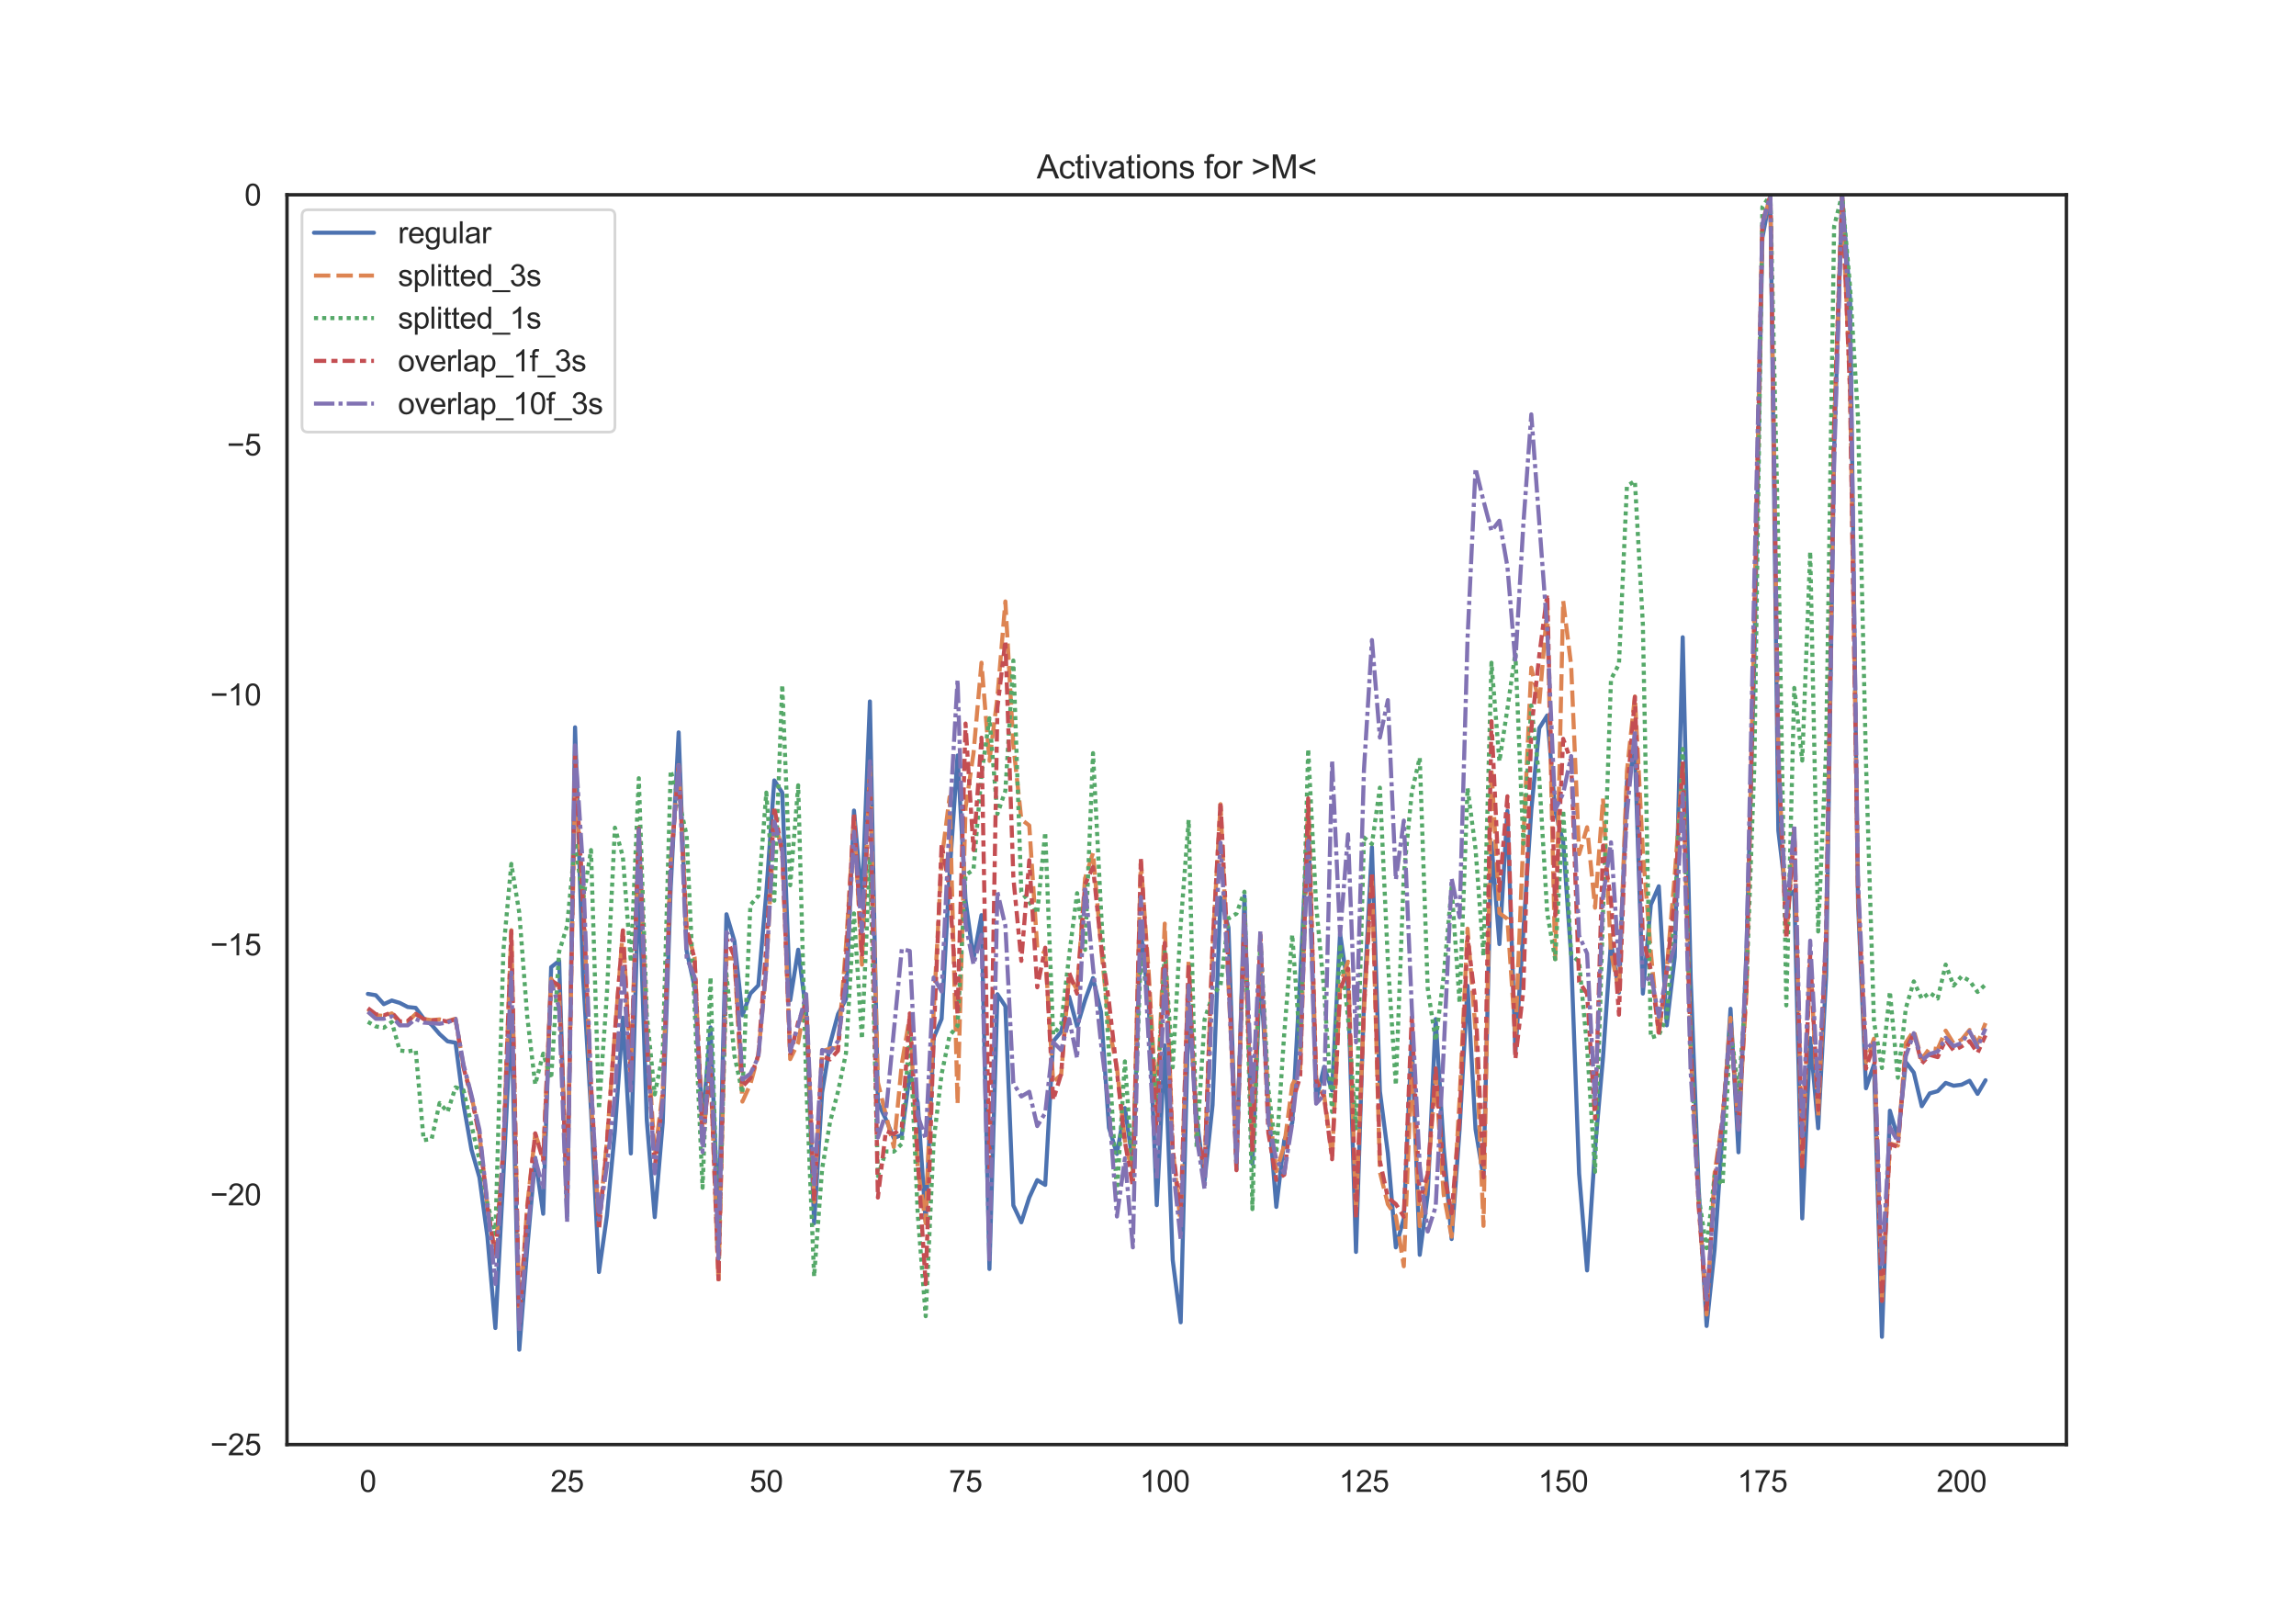 <?xml version="1.0" encoding="utf-8" standalone="no"?>
<!DOCTYPE svg PUBLIC "-//W3C//DTD SVG 1.1//EN"
  "http://www.w3.org/Graphics/SVG/1.1/DTD/svg11.dtd">
<svg height="595.44pt" version="1.1" viewBox="0 0 842.4 595.44" width="842.4pt" xmlns="http://www.w3.org/2000/svg" xmlns:xlink="http://www.w3.org/1999/xlink">
 <defs>
  <style type="text/css">*{stroke-linecap:butt;stroke-linejoin:round;}</style>
 </defs>
 <g id="figure_1">
  <g id="patch_1">
   <path d="M 0 595.44 
L 842.4 595.44 
L 842.4 0 
L 0 0 
z
" style="fill:#ffffff;"/>
  </g>
  <g id="axes_1">
   <g id="patch_2">
    <path d="M 105.3 529.942 
L 758.16 529.942 
L 758.16 71.453 
L 105.3 71.453 
z
" style="fill:#ffffff;"/>
   </g>
   <g id="matplotlib.axis_1">
    <g id="xtick_1">
     <g id="text_1">
      <!-- 0 -->
      <g style="fill:#262626;" transform="translate(131.917 547.315)scale(0.11 -0.11)">
       <defs>
        <path d="M 266 2259 
Q 266 3072 433 3567 
Q 600 4063 929 4331 
Q 1259 4600 1759 4600 
Q 2128 4600 2406 4451 
Q 2684 4303 2865 4023 
Q 3047 3744 3150 3342 
Q 3253 2941 3253 2259 
Q 3253 1453 3087 958 
Q 2922 463 2592 192 
Q 2263 -78 1759 -78 
Q 1097 -78 719 397 
Q 266 969 266 2259 
z
M 844 2259 
Q 844 1131 1108 757 
Q 1372 384 1759 384 
Q 2147 384 2411 759 
Q 2675 1134 2675 2259 
Q 2675 3391 2411 3762 
Q 2147 4134 1753 4134 
Q 1366 4134 1134 3806 
Q 844 3388 844 2259 
z
" id="ArialMT-30" transform="scale(0.016)"/>
       </defs>
       <use xlink:href="#ArialMT-30"/>
      </g>
     </g>
    </g>
    <g id="xtick_2">
     <g id="text_2">
      <!-- 25 -->
      <g style="fill:#262626;" transform="translate(201.951 547.315)scale(0.11 -0.11)">
       <defs>
        <path d="M 3222 541 
L 3222 0 
L 194 0 
Q 188 203 259 391 
Q 375 700 629 1000 
Q 884 1300 1366 1694 
Q 2113 2306 2375 2664 
Q 2638 3022 2638 3341 
Q 2638 3675 2398 3904 
Q 2159 4134 1775 4134 
Q 1369 4134 1125 3890 
Q 881 3647 878 3216 
L 300 3275 
Q 359 3922 746 4261 
Q 1134 4600 1788 4600 
Q 2447 4600 2831 4234 
Q 3216 3869 3216 3328 
Q 3216 3053 3103 2787 
Q 2991 2522 2730 2228 
Q 2469 1934 1863 1422 
Q 1356 997 1212 845 
Q 1069 694 975 541 
L 3222 541 
z
" id="ArialMT-32" transform="scale(0.016)"/>
        <path d="M 266 1200 
L 856 1250 
Q 922 819 1161 601 
Q 1400 384 1738 384 
Q 2144 384 2425 690 
Q 2706 997 2706 1503 
Q 2706 1984 2436 2262 
Q 2166 2541 1728 2541 
Q 1456 2541 1237 2417 
Q 1019 2294 894 2097 
L 366 2166 
L 809 4519 
L 3088 4519 
L 3088 3981 
L 1259 3981 
L 1013 2750 
Q 1425 3038 1878 3038 
Q 2478 3038 2890 2622 
Q 3303 2206 3303 1553 
Q 3303 931 2941 478 
Q 2500 -78 1738 -78 
Q 1113 -78 717 272 
Q 322 622 266 1200 
z
" id="ArialMT-35" transform="scale(0.016)"/>
       </defs>
       <use xlink:href="#ArialMT-32"/>
       <use x="55.615" xlink:href="#ArialMT-35"/>
      </g>
     </g>
    </g>
    <g id="xtick_3">
     <g id="text_3">
      <!-- 50 -->
      <g style="fill:#262626;" transform="translate(275.043 547.315)scale(0.11 -0.11)">
       <use xlink:href="#ArialMT-35"/>
       <use x="55.615" xlink:href="#ArialMT-30"/>
      </g>
     </g>
    </g>
    <g id="xtick_4">
     <g id="text_4">
      <!-- 75 -->
      <g style="fill:#262626;" transform="translate(348.135 547.315)scale(0.11 -0.11)">
       <defs>
        <path d="M 303 3981 
L 303 4522 
L 3269 4522 
L 3269 4084 
Q 2831 3619 2401 2847 
Q 1972 2075 1738 1259 
Q 1569 684 1522 0 
L 944 0 
Q 953 541 1156 1306 
Q 1359 2072 1739 2783 
Q 2119 3494 2547 3981 
L 303 3981 
z
" id="ArialMT-37" transform="scale(0.016)"/>
       </defs>
       <use xlink:href="#ArialMT-37"/>
       <use x="55.615" xlink:href="#ArialMT-35"/>
      </g>
     </g>
    </g>
    <g id="xtick_5">
     <g id="text_5">
      <!-- 100 -->
      <g style="fill:#262626;" transform="translate(418.169 547.315)scale(0.11 -0.11)">
       <defs>
        <path d="M 2384 0 
L 1822 0 
L 1822 3584 
Q 1619 3391 1289 3197 
Q 959 3003 697 2906 
L 697 3450 
Q 1169 3672 1522 3987 
Q 1875 4303 2022 4600 
L 2384 4600 
L 2384 0 
z
" id="ArialMT-31" transform="scale(0.016)"/>
       </defs>
       <use xlink:href="#ArialMT-31"/>
       <use x="55.615" xlink:href="#ArialMT-30"/>
       <use x="111.23" xlink:href="#ArialMT-30"/>
      </g>
     </g>
    </g>
    <g id="xtick_6">
     <g id="text_6">
      <!-- 125 -->
      <g style="fill:#262626;" transform="translate(491.261 547.315)scale(0.11 -0.11)">
       <use xlink:href="#ArialMT-31"/>
       <use x="55.615" xlink:href="#ArialMT-32"/>
       <use x="111.23" xlink:href="#ArialMT-35"/>
      </g>
     </g>
    </g>
    <g id="xtick_7">
     <g id="text_7">
      <!-- 150 -->
      <g style="fill:#262626;" transform="translate(564.353 547.315)scale(0.11 -0.11)">
       <use xlink:href="#ArialMT-31"/>
       <use x="55.615" xlink:href="#ArialMT-35"/>
       <use x="111.23" xlink:href="#ArialMT-30"/>
      </g>
     </g>
    </g>
    <g id="xtick_8">
     <g id="text_8">
      <!-- 175 -->
      <g style="fill:#262626;" transform="translate(637.446 547.315)scale(0.11 -0.11)">
       <use xlink:href="#ArialMT-31"/>
       <use x="55.615" xlink:href="#ArialMT-37"/>
       <use x="111.23" xlink:href="#ArialMT-35"/>
      </g>
     </g>
    </g>
    <g id="xtick_9">
     <g id="text_9">
      <!-- 200 -->
      <g style="fill:#262626;" transform="translate(710.538 547.315)scale(0.11 -0.11)">
       <use xlink:href="#ArialMT-32"/>
       <use x="55.615" xlink:href="#ArialMT-30"/>
       <use x="111.23" xlink:href="#ArialMT-30"/>
      </g>
     </g>
    </g>
   </g>
   <g id="matplotlib.axis_2">
    <g id="ytick_1">
     <g id="text_10">
      <!-- −25 -->
      <g style="fill:#262626;" transform="translate(77.141 533.878)scale(0.11 -0.11)">
       <defs>
        <path d="M 3381 1997 
L 356 1997 
L 356 2522 
L 3381 2522 
L 3381 1997 
z
" id="ArialMT-2212" transform="scale(0.016)"/>
       </defs>
       <use xlink:href="#ArialMT-2212"/>
       <use x="58.398" xlink:href="#ArialMT-32"/>
       <use x="114.014" xlink:href="#ArialMT-35"/>
      </g>
     </g>
    </g>
    <g id="ytick_2">
     <g id="text_11">
      <!-- −20 -->
      <g style="fill:#262626;" transform="translate(77.141 442.181)scale(0.11 -0.11)">
       <use xlink:href="#ArialMT-2212"/>
       <use x="58.398" xlink:href="#ArialMT-32"/>
       <use x="114.014" xlink:href="#ArialMT-30"/>
      </g>
     </g>
    </g>
    <g id="ytick_3">
     <g id="text_12">
      <!-- −15 -->
      <g style="fill:#262626;" transform="translate(77.141 350.483)scale(0.11 -0.11)">
       <use xlink:href="#ArialMT-2212"/>
       <use x="58.398" xlink:href="#ArialMT-31"/>
       <use x="114.014" xlink:href="#ArialMT-35"/>
      </g>
     </g>
    </g>
    <g id="ytick_4">
     <g id="text_13">
      <!-- −10 -->
      <g style="fill:#262626;" transform="translate(77.141 258.785)scale(0.11 -0.11)">
       <use xlink:href="#ArialMT-2212"/>
       <use x="58.398" xlink:href="#ArialMT-31"/>
       <use x="114.014" xlink:href="#ArialMT-30"/>
      </g>
     </g>
    </g>
    <g id="ytick_5">
     <g id="text_14">
      <!-- −5 -->
      <g style="fill:#262626;" transform="translate(83.258 167.087)scale(0.11 -0.11)">
       <use xlink:href="#ArialMT-2212"/>
       <use x="58.398" xlink:href="#ArialMT-35"/>
      </g>
     </g>
    </g>
    <g id="ytick_6">
     <g id="text_15">
      <!-- 0 -->
      <g style="fill:#262626;" transform="translate(89.683 75.39)scale(0.11 -0.11)">
       <use xlink:href="#ArialMT-30"/>
      </g>
     </g>
    </g>
   </g>
   <g id="line2d_1">
    <path clip-path="url(#pe9d9051199)" d="M 134.975 364.612 
L 137.899 365.104 
L 140.823 368.381 
L 143.747 367.045 
L 146.67 367.921 
L 149.594 369.425 
L 152.518 369.742 
L 155.441 373.655 
L 158.365 375.964 
L 161.289 379.367 
L 164.212 382.011 
L 167.136 382.526 
L 170.06 405.076 
L 172.983 421.769 
L 175.907 431.945 
L 178.831 453.669 
L 181.754 487.202 
L 184.678 431.53 
L 187.602 371.688 
L 190.526 495.141 
L 193.449 457.964 
L 196.373 424.739 
L 199.297 445.279 
L 202.22 354.805 
L 205.144 352.484 
L 208.068 446.223 
L 210.991 266.823 
L 213.915 357.963 
L 216.839 407.239 
L 219.762 466.654 
L 222.686 445.962 
L 225.61 414.816 
L 228.534 373.363 
L 231.457 423.148 
L 234.381 321.231 
L 237.305 410.991 
L 240.228 446.516 
L 243.152 411.875 
L 246.076 325.699 
L 248.999 268.674 
L 251.923 348.858 
L 254.847 362.048 
L 257.77 411.731 
L 260.694 376.901 
L 263.618 450.199 
L 266.542 335.4 
L 269.465 345.276 
L 272.389 372.479 
L 275.313 364.489 
L 278.236 361.48 
L 281.16 327.455 
L 284.084 286.307 
L 287.007 290.784 
L 289.931 366.933 
L 292.855 348.412 
L 295.778 371.441 
L 298.702 448.761 
L 301.626 400.841 
L 304.549 382.935 
L 307.473 372.02 
L 310.397 366.548 
L 313.321 297.359 
L 316.244 330.844 
L 319.168 257.323 
L 322.092 404.476 
L 325.015 410.612 
L 327.939 417.519 
L 330.863 416.384 
L 333.786 393.924 
L 336.71 404.481 
L 339.634 448.042 
L 342.557 380.796 
L 345.481 373.768 
L 348.405 320.499 
L 351.329 277.159 
L 354.252 330.204 
L 357.176 351.736 
L 360.1 335.723 
L 363.023 465.527 
L 365.947 364.735 
L 368.871 369.157 
L 371.794 442.204 
L 374.718 448.412 
L 377.642 439.304 
L 380.565 432.935 
L 383.489 434.686 
L 386.413 382.041 
L 389.336 378.541 
L 392.26 365.663 
L 395.184 376.549 
L 398.108 366.899 
L 401.031 358.799 
L 403.955 371.206 
L 406.879 413.734 
L 409.802 423.323 
L 412.726 406.512 
L 415.65 426.76 
L 418.573 341.204 
L 421.497 368.634 
L 424.421 442.11 
L 427.344 383.501 
L 430.268 462.234 
L 433.192 485.095 
L 436.116 368.193 
L 439.039 409.844 
L 441.963 433.17 
L 444.887 405.348 
L 447.81 329.301 
L 450.734 340.31 
L 453.658 428.9 
L 456.581 328.692 
L 459.505 426.959 
L 462.429 356.508 
L 465.352 406.235 
L 468.276 442.76 
L 471.2 418.212 
L 474.124 411.925 
L 477.047 358.449 
L 479.971 299.318 
L 482.895 403.739 
L 485.818 391.382 
L 488.742 400.024 
L 491.666 342.464 
L 494.589 362.266 
L 497.513 459.271 
L 500.437 367.667 
L 503.36 310.824 
L 506.284 400.336 
L 509.208 423.112 
L 512.131 457.602 
L 515.055 446.933 
L 517.979 380.683 
L 520.903 460.336 
L 523.826 438.243 
L 526.75 373.879 
L 529.674 420.839 
L 532.597 454.55 
L 535.521 414.374 
L 538.445 361.661 
L 541.368 414.24 
L 544.292 431.95 
L 547.216 309.178 
L 550.139 346.348 
L 553.063 297.49 
L 555.987 386.325 
L 561.834 297.155 
L 564.758 267.12 
L 567.682 262.467 
L 570.605 297.439 
L 573.529 308.883 
L 576.453 350.825 
L 579.376 430.599 
L 582.3 466.055 
L 585.224 421.27 
L 588.147 387.846 
L 591.071 345.423 
L 593.995 364.143 
L 596.918 286.741 
L 599.842 275.943 
L 602.766 364.504 
L 605.69 331.899 
L 608.613 325.14 
L 611.537 376.152 
L 614.461 351.116 
L 617.384 233.786 
L 620.308 358.625 
L 623.232 435.87 
L 626.155 486.434 
L 629.079 458.398 
L 632.003 415.55 
L 634.926 370.078 
L 637.85 422.718 
L 640.774 348.751 
L 643.698 240.444 
L 646.621 87.188 
L 649.545 71.773 
L 652.469 304.709 
L 655.392 329.588 
L 658.316 326.867 
L 661.24 446.984 
L 664.163 380.861 
L 667.087 413.895 
L 670.011 357.9 
L 672.934 165.272 
L 675.858 71.456 
L 678.782 109.832 
L 681.706 331.058 
L 684.629 399.229 
L 687.553 390.543 
L 690.477 490.417 
L 693.4 407.466 
L 696.324 417.469 
L 699.248 389.627 
L 702.171 393.494 
L 705.095 405.821 
L 708.019 401.112 
L 710.942 400.298 
L 713.866 397.267 
L 716.79 398.313 
L 719.713 397.928 
L 722.637 396.487 
L 725.561 401.296 
L 728.485 396.296 
L 728.485 396.296 
" style="fill:none;stroke:#4c72b0;stroke-linecap:round;stroke-width:1.5;"/>
   </g>
   <g id="line2d_2">
    <path clip-path="url(#pe9d9051199)" d="M 134.975 370.259 
L 137.899 372.471 
L 140.823 372.699 
L 143.747 371.769 
L 146.67 375.05 
L 149.594 374.69 
L 152.518 372.013 
L 155.441 373.832 
L 158.365 374.239 
L 161.289 373.97 
L 164.212 374.589 
L 167.136 373.724 
L 170.06 391.076 
L 172.983 402.092 
L 175.907 416.115 
L 178.831 442.435 
L 181.754 460.386 
L 184.678 421.3 
L 187.602 341.269 
L 190.526 484.612 
L 193.449 442.185 
L 196.373 416.001 
L 199.297 424.462 
L 202.22 359.021 
L 205.144 364.411 
L 208.068 436.548 
L 210.991 288.818 
L 213.915 326.299 
L 216.839 403.158 
L 219.762 449.255 
L 222.686 418.518 
L 225.61 378.684 
L 228.534 341.394 
L 231.457 392.781 
L 234.381 303.45 
L 237.305 377.13 
L 240.228 424.103 
L 243.152 400.456 
L 246.076 315.559 
L 248.999 280.727 
L 251.923 341.148 
L 254.847 351.183 
L 257.77 418.837 
L 260.694 391.926 
L 263.618 470.054 
L 266.542 351.524 
L 269.465 351.641 
L 272.389 404.128 
L 275.313 397.692 
L 278.236 387.072 
L 281.16 354.616 
L 284.084 301.587 
L 287.007 311.209 
L 289.931 388.545 
L 292.855 382.491 
L 295.778 365.649 
L 298.702 440.92 
L 301.626 385.746 
L 304.549 384.609 
L 307.473 384.395 
L 310.397 346.96 
L 313.321 300.494 
L 316.244 353.897 
L 319.168 281.133 
L 322.092 397.086 
L 327.939 420.808 
L 330.863 390.307 
L 333.786 373.03 
L 336.71 428.237 
L 339.634 448.783 
L 342.557 370.863 
L 345.481 315.538 
L 348.405 292.379 
L 351.329 405.062 
L 354.252 296.511 
L 357.176 276.343 
L 360.1 243.123 
L 363.023 279.115 
L 365.947 255.836 
L 368.871 220.647 
L 371.794 273.368 
L 374.718 300.62 
L 377.642 302.84 
L 380.565 347.617 
L 383.489 349.605 
L 386.413 396.927 
L 389.336 394.264 
L 392.26 357.75 
L 395.184 363.197 
L 398.108 322.209 
L 401.031 312.853 
L 403.955 347.036 
L 406.879 376.785 
L 409.802 391.673 
L 412.726 418.368 
L 415.65 431.27 
L 418.573 316.125 
L 421.497 357.499 
L 424.421 407.761 
L 427.344 338.831 
L 430.268 421.563 
L 433.192 449.033 
L 436.116 351.98 
L 439.039 417.861 
L 441.963 427.863 
L 444.887 347.38 
L 447.81 295.019 
L 450.734 361.631 
L 453.658 421.593 
L 456.581 336.734 
L 459.505 422.033 
L 462.429 346.15 
L 465.352 404.636 
L 468.276 429.684 
L 471.2 420.12 
L 474.124 398.057 
L 477.047 392.062 
L 479.971 294.294 
L 482.895 395.63 
L 485.818 401.733 
L 488.742 424.23 
L 491.666 361.328 
L 494.589 352.814 
L 497.513 445.274 
L 500.437 370.238 
L 503.36 322.057 
L 506.284 430.011 
L 509.208 441.776 
L 512.131 446.127 
L 515.055 464.527 
L 517.979 390.05 
L 520.903 449.795 
L 523.826 431.916 
L 526.75 394.761 
L 529.674 438.061 
L 532.597 453.691 
L 535.521 403.188 
L 538.445 340.691 
L 541.368 377.82 
L 544.292 449.706 
L 547.216 281.854 
L 550.139 334.99 
L 553.063 337.092 
L 555.987 380.099 
L 558.911 307.779 
L 561.834 244.929 
L 564.758 258.24 
L 567.682 222.938 
L 570.605 352.446 
L 573.529 220.422 
L 576.453 244.123 
L 579.376 313.345 
L 582.3 303.492 
L 585.224 333.004 
L 588.147 292.916 
L 591.071 349.225 
L 593.995 363.52 
L 596.918 282.933 
L 599.842 255.502 
L 602.766 312.318 
L 605.69 349.385 
L 608.613 379.787 
L 611.537 355.442 
L 614.461 321.158 
L 617.384 280.752 
L 620.308 385.24 
L 623.232 440.659 
L 626.155 482.238 
L 629.079 430.478 
L 632.003 410.497 
L 634.926 373.393 
L 637.85 414.04 
L 640.774 364.159 
L 646.621 82.859 
L 649.545 71.615 
L 652.469 276.58 
L 655.392 343.134 
L 658.316 304.781 
L 661.24 427.362 
L 664.163 350.824 
L 667.087 409.645 
L 670.011 342.819 
L 672.934 156.965 
L 675.858 71.456 
L 678.782 141.788 
L 681.706 327.448 
L 684.629 389.702 
L 687.553 381.052 
L 690.477 477.135 
L 693.4 419.492 
L 696.324 420.274 
L 699.248 382.517 
L 702.171 378.136 
L 705.095 388.569 
L 708.019 384.477 
L 710.942 384.857 
L 713.866 378.1 
L 716.79 382.829 
L 719.713 381.401 
L 722.637 377.849 
L 725.561 382.737 
L 728.485 375.315 
L 728.485 375.315 
" style="fill:none;stroke:#dd8452;stroke-dasharray:6,2.25;stroke-dashoffset:0;stroke-width:1.5;"/>
   </g>
   <g id="line2d_3">
    <path clip-path="url(#pe9d9051199)" d="M 134.975 374.881 
L 137.899 376.556 
L 140.823 377.043 
L 143.747 374.935 
L 146.67 385.382 
L 149.594 385.718 
L 152.518 385.22 
L 155.441 418.275 
L 158.365 417.861 
L 161.289 404.653 
L 164.212 407.898 
L 167.136 398.887 
L 170.06 399.941 
L 175.907 425.542 
L 178.831 441.487 
L 181.754 452.702 
L 184.678 348.946 
L 187.602 316.925 
L 190.526 334.865 
L 193.449 372.984 
L 196.373 397.828 
L 199.297 386.55 
L 202.22 395.734 
L 205.144 349.148 
L 208.068 339.689 
L 210.991 309.088 
L 213.915 330.137 
L 216.839 311.846 
L 219.762 406.906 
L 222.686 364.353 
L 225.61 303.644 
L 228.534 314.341 
L 231.457 352.937 
L 234.381 285.498 
L 237.305 372.254 
L 240.228 401.483 
L 243.152 386.879 
L 246.076 282.679 
L 248.999 293.392 
L 251.923 306.452 
L 254.847 369.637 
L 257.77 435.739 
L 260.694 358.45 
L 263.618 461.77 
L 266.542 357.357 
L 269.465 387.29 
L 272.389 401.068 
L 275.313 332.031 
L 278.236 328.648 
L 281.16 290.769 
L 284.084 330.424 
L 287.007 251.256 
L 289.931 324.752 
L 292.855 288.094 
L 295.778 396.654 
L 298.702 468.305 
L 301.626 428.867 
L 304.549 411.627 
L 307.473 400.41 
L 310.397 386.364 
L 313.321 335.09 
L 316.244 381.138 
L 319.168 314.379 
L 322.092 431.438 
L 325.015 422.416 
L 327.939 422.47 
L 330.863 419.62 
L 333.786 378.371 
L 336.71 445.329 
L 339.634 482.861 
L 342.557 418.628 
L 345.481 394.018 
L 348.405 379.911 
L 351.329 376.332 
L 354.252 321.057 
L 357.176 319.048 
L 360.1 284.261 
L 363.023 263.498 
L 365.947 298.629 
L 368.871 290.082 
L 371.794 242.319 
L 374.718 327.138 
L 377.642 330.953 
L 380.565 335.092 
L 383.489 305.304 
L 386.413 379.565 
L 389.336 375.802 
L 392.26 350.571 
L 395.184 327.666 
L 398.108 348.441 
L 401.031 276.298 
L 403.955 333.702 
L 406.879 387.03 
L 409.802 437.697 
L 412.726 389.375 
L 415.65 431.304 
L 418.573 350.365 
L 421.497 367.144 
L 424.421 404.492 
L 427.344 349.114 
L 430.268 391.546 
L 433.192 339.329 
L 436.116 300.784 
L 439.039 420.992 
L 441.963 373.97 
L 444.887 365.129 
L 447.81 361.482 
L 450.734 336.903 
L 453.658 335.187 
L 456.581 327.123 
L 459.505 443.564 
L 462.429 343.846 
L 465.352 399.579 
L 468.276 423.115 
L 471.2 378.876 
L 474.124 342.862 
L 477.047 384.063 
L 479.971 274.768 
L 482.895 332.016 
L 485.818 363.309 
L 488.742 407.901 
L 491.666 346.337 
L 494.589 373.466 
L 497.513 413.921 
L 500.437 307.24 
L 503.36 309.645 
L 506.284 288.961 
L 509.208 352.582 
L 512.131 398.11 
L 515.055 321.005 
L 517.979 290.675 
L 520.903 277.923 
L 523.826 362.586 
L 526.75 381.801 
L 529.674 358.181 
L 532.597 325.586 
L 535.521 367.961 
L 538.445 289.1 
L 541.368 311.358 
L 544.292 350.722 
L 547.216 243.12 
L 550.139 279.339 
L 553.063 260.047 
L 555.987 239.588 
L 558.911 309.478 
L 561.834 258.804 
L 564.758 285.587 
L 567.682 334.958 
L 570.605 351.926 
L 573.529 297.175 
L 576.453 350.027 
L 579.376 352.89 
L 582.3 384.097 
L 585.224 429.876 
L 588.147 335.04 
L 591.071 249.199 
L 593.995 243.667 
L 596.918 178.312 
L 599.842 176.444 
L 602.766 228.923 
L 605.69 380.643 
L 608.613 379.795 
L 611.537 373.093 
L 614.461 334.261 
L 617.384 274.752 
L 620.308 384.278 
L 623.232 439.157 
L 626.155 457.909 
L 629.079 431.35 
L 632.003 434.806 
L 634.926 376.953 
L 637.85 400.761 
L 640.774 361.388 
L 643.698 279.932 
L 646.621 75.944 
L 649.545 71.487 
L 652.469 200.747 
L 655.392 368.842 
L 658.316 252.375 
L 661.24 279.026 
L 664.163 202.371 
L 667.087 341.719 
L 670.011 274.498 
L 672.934 83.048 
L 675.858 71.455 
L 678.782 105.216 
L 681.706 153.347 
L 684.629 279.807 
L 687.553 374.737 
L 690.477 391.82 
L 693.4 363.765 
L 696.324 395.367 
L 699.248 369.872 
L 702.171 360.031 
L 705.095 366.401 
L 708.019 364.179 
L 710.942 366.319 
L 713.866 353.873 
L 716.79 361.571 
L 719.713 358.143 
L 722.637 359.803 
L 725.561 363.898 
L 728.485 361.182 
L 728.485 361.182 
" style="fill:none;stroke:#55a868;stroke-dasharray:1.5,1.5;stroke-dashoffset:0;stroke-width:1.5;"/>
   </g>
   <g id="line2d_4">
    <path clip-path="url(#pe9d9051199)" d="M 134.975 369.862 
L 137.899 372.094 
L 140.823 372.498 
L 143.747 371.425 
L 146.67 374.725 
L 149.594 374.553 
L 152.518 371.932 
L 155.441 373.86 
L 158.365 374.384 
L 161.289 374.184 
L 164.212 374.779 
L 167.136 373.973 
L 170.06 391.653 
L 172.983 402.573 
L 175.907 416.58 
L 178.831 442.887 
L 181.754 461.147 
L 184.678 422.037 
L 187.602 341.555 
L 190.526 485.378 
L 193.449 443.783 
L 196.373 415.764 
L 199.297 425.779 
L 202.22 359.627 
L 205.144 361.587 
L 208.068 440.15 
L 210.991 277.069 
L 213.915 332.254 
L 216.839 397.521 
L 219.762 451.149 
L 222.686 419.398 
L 225.61 378.81 
L 228.534 341.318 
L 231.457 395.362 
L 234.381 303.937 
L 237.305 382.45 
L 240.228 428.261 
L 243.152 402.87 
L 246.076 317.986 
L 248.999 281.116 
L 251.923 340.977 
L 254.847 351.65 
L 257.77 416.753 
L 260.694 392.53 
L 263.618 469.324 
L 266.542 344.338 
L 269.465 350.98 
L 272.389 398.644 
L 275.313 395.518 
L 278.236 387.085 
L 281.16 346.976 
L 284.084 296.057 
L 287.007 313.195 
L 289.931 387.228 
L 292.855 374.922 
L 295.778 367.969 
L 298.702 440.67 
L 301.626 387.498 
L 304.549 388.673 
L 307.473 385.455 
L 310.397 351.643 
L 313.321 298.238 
L 316.244 351.025 
L 319.168 284.795 
L 322.092 439.334 
L 325.015 414.942 
L 327.939 416.046 
L 330.863 413.613 
L 333.786 371.792 
L 336.71 424.982 
L 339.634 471.068 
L 342.557 380.953 
L 345.481 309.605 
L 348.405 326.296 
L 351.329 372.313 
L 354.252 265.434 
L 357.176 311.813 
L 360.1 270.628 
L 363.023 428.711 
L 365.947 259.652 
L 368.871 235.025 
L 371.794 321.869 
L 374.718 352.504 
L 377.642 315.575 
L 380.565 362.195 
L 383.489 347.675 
L 386.413 403.619 
L 389.336 393.971 
L 392.26 356.783 
L 395.184 364.532 
L 398.108 324.421 
L 401.031 318.089 
L 403.955 346.702 
L 406.879 367.507 
L 412.726 418.881 
L 415.65 435.334 
L 418.573 314.985 
L 421.497 362.51 
L 424.421 415.779 
L 427.344 345.92 
L 430.268 421.453 
L 433.192 445.309 
L 436.116 353.224 
L 439.039 415.38 
L 441.963 428.257 
L 444.887 346.565 
L 447.81 294.193 
L 450.734 354.802 
L 453.658 429.316 
L 456.581 335.65 
L 459.505 422.655 
L 462.429 342.925 
L 465.352 415.596 
L 468.276 432.854 
L 471.2 430.945 
L 474.124 404.538 
L 477.047 394.888 
L 479.971 292.897 
L 482.895 396.215 
L 485.818 402.588 
L 488.742 425.295 
L 491.666 363.414 
L 494.589 355.308 
L 497.513 446.747 
L 500.437 369.623 
L 503.36 319.992 
L 506.284 425.976 
L 509.208 439.374 
L 512.131 441.72 
L 515.055 446.345 
L 517.979 372.393 
L 520.903 440.478 
L 523.826 430.72 
L 526.75 391.959 
L 529.674 430.164 
L 532.597 445.1 
L 535.521 410.499 
L 538.445 343.768 
L 541.368 367.954 
L 544.292 431.928 
L 547.216 264.583 
L 550.139 326.739 
L 553.063 292.119 
L 555.987 388.543 
L 558.911 363.332 
L 561.834 267.72 
L 564.758 240.405 
L 567.682 217.986 
L 570.605 335.859 
L 573.529 271.042 
L 576.453 279.331 
L 579.376 360.176 
L 582.3 364.541 
L 585.224 410.325 
L 588.147 310.216 
L 591.071 330.297 
L 593.995 372.254 
L 596.918 292.194 
L 599.842 255.698 
L 602.766 344.24 
L 605.69 355.742 
L 608.613 378.858 
L 611.537 355.88 
L 614.461 329.5 
L 617.384 279.25 
L 620.308 383.962 
L 623.232 442.536 
L 626.155 481.033 
L 629.079 433.382 
L 632.003 410.154 
L 634.926 376.6 
L 637.85 413.303 
L 640.774 361.91 
L 643.698 225.315 
L 646.621 81.61 
L 649.545 71.642 
L 652.469 278.147 
L 655.392 344.484 
L 658.316 305.098 
L 661.24 427.999 
L 664.163 350.265 
L 667.087 407.183 
L 670.011 343.52 
L 672.934 156.102 
L 675.858 71.456 
L 678.782 144.046 
L 681.706 326.644 
L 684.629 392.069 
L 687.553 382.711 
L 690.477 477.253 
L 693.4 419.781 
L 696.324 420.738 
L 699.248 385.001 
L 702.171 379.056 
L 705.095 390.134 
L 708.019 386.978 
L 710.942 387.817 
L 713.866 381.422 
L 716.79 385.378 
L 719.713 383.883 
L 722.637 381.95 
L 725.561 386.281 
L 728.485 379.81 
L 728.485 379.81 
" style="fill:none;stroke:#c44e52;stroke-dasharray:4.5,1.875,2.25,1.875;stroke-dashoffset:0;stroke-width:1.5;"/>
   </g>
   <g id="line2d_5">
    <path clip-path="url(#pe9d9051199)" d="M 134.975 371.17 
L 137.899 373.751 
L 140.823 373.737 
L 143.747 372.871 
L 146.67 376.163 
L 149.594 376.156 
L 152.518 373.815 
L 155.441 375.16 
L 161.289 375.572 
L 164.212 375.108 
L 167.136 373.79 
L 170.06 390.526 
L 172.983 401.757 
L 175.907 414.44 
L 178.831 441.699 
L 181.754 471.015 
L 184.678 421.319 
L 187.602 356.805 
L 190.526 488.475 
L 193.449 452.706 
L 196.373 425.072 
L 199.297 436.241 
L 202.22 360.148 
L 205.144 369.755 
L 208.068 448.379 
L 210.991 273.445 
L 213.915 318.754 
L 216.839 397.866 
L 219.762 447.416 
L 222.686 427.683 
L 225.61 401.875 
L 228.534 353.6 
L 231.457 400.852 
L 234.381 303.625 
L 237.305 379.769 
L 240.228 430.457 
L 243.152 403.318 
L 246.076 317.505 
L 248.999 279.87 
L 251.923 351.275 
L 254.847 358.396 
L 257.77 422.621 
L 260.694 384.065 
L 263.618 461.656 
L 266.542 341.97 
L 269.465 345.895 
L 272.389 396.029 
L 275.313 393.871 
L 278.236 387.786 
L 281.16 355.062 
L 284.084 301.457 
L 287.007 311.443 
L 289.931 385.699 
L 292.855 376.197 
L 295.778 364.709 
L 298.702 435.469 
L 301.626 385.188 
L 304.549 386.089 
L 307.473 381.9 
L 310.397 360.457 
L 313.321 305.075 
L 316.244 341.713 
L 319.168 279.278 
L 322.092 417.343 
L 325.015 408.447 
L 330.863 348.177 
L 333.786 348.857 
L 336.71 409.133 
L 339.634 417.839 
L 342.557 358.619 
L 345.481 363.755 
L 348.405 300.725 
L 351.329 249.304 
L 354.252 339.007 
L 357.176 353.831 
L 360.1 342.939 
L 363.023 462.022 
L 365.947 327.27 
L 368.871 339.626 
L 371.794 397.337 
L 374.718 402.244 
L 377.642 400.517 
L 380.565 413.11 
L 383.489 408.306 
L 386.413 382.332 
L 389.336 385.233 
L 392.26 373.827 
L 395.184 388.273 
L 398.108 325.09 
L 401.031 354.895 
L 403.955 382.634 
L 406.879 406.467 
L 409.802 446.285 
L 412.726 424.929 
L 415.65 457.598 
L 418.573 329.088 
L 421.497 382.671 
L 424.421 432.732 
L 427.344 355.78 
L 430.268 427.381 
L 433.192 454.598 
L 436.116 361.558 
L 439.039 417.001 
L 441.963 436.317 
L 444.887 360.979 
L 447.81 309.117 
L 450.734 359.972 
L 453.658 426.224 
L 456.581 334.941 
L 459.505 404.158 
L 462.429 341.553 
L 465.352 411.488 
L 468.276 425.487 
L 471.2 430.293 
L 474.124 412.165 
L 477.047 384.581 
L 479.971 308.447 
L 482.895 404.882 
L 485.818 401.628 
L 488.742 278.871 
L 491.666 343.049 
L 494.589 306.104 
L 497.513 382.401 
L 500.437 282.393 
L 503.36 234.804 
L 506.284 270.588 
L 509.208 256.838 
L 512.131 322.71 
L 515.055 301.033 
L 517.979 369.514 
L 520.903 427.787 
L 523.826 451.777 
L 526.75 442.648 
L 529.674 385.811 
L 532.597 322.266 
L 535.521 336.514 
L 538.445 234.055 
L 541.368 171.848 
L 544.292 183.714 
L 547.216 194.756 
L 550.139 191.028 
L 553.063 207.839 
L 555.987 242.831 
L 558.911 192.387 
L 561.834 152.012 
L 567.682 231.23 
L 570.605 297.135 
L 573.529 291.06 
L 576.453 277.373 
L 579.376 343.251 
L 582.3 349.813 
L 585.224 404.917 
L 588.147 328.879 
L 591.071 309.014 
L 593.995 354.009 
L 596.918 298.497 
L 599.842 267.999 
L 602.766 361.801 
L 605.69 357.319 
L 608.613 373.021 
L 611.537 356.724 
L 614.461 346.781 
L 617.384 291.213 
L 620.308 393.43 
L 623.232 440.272 
L 626.155 477.485 
L 629.079 436.787 
L 632.003 411.246 
L 634.926 376 
L 637.85 414.445 
L 640.774 350.483 
L 643.698 211.019 
L 646.621 82.108 
L 649.545 71.688 
L 652.469 275.904 
L 655.392 336.27 
L 658.316 302.529 
L 661.24 416.808 
L 664.163 345.092 
L 667.087 400.398 
L 670.011 341.564 
L 672.934 170.203 
L 675.858 71.457 
L 678.782 119.731 
L 681.706 323.28 
L 684.629 385.185 
L 687.553 381.976 
L 690.477 464.924 
L 693.4 413.466 
L 696.324 418.875 
L 699.248 387.486 
L 702.171 379.03 
L 705.095 389.048 
L 708.019 386.641 
L 710.942 385.774 
L 713.866 380.716 
L 716.79 383.808 
L 719.713 382.594 
L 722.637 378.331 
L 725.561 384.113 
L 728.485 377.342 
L 728.485 377.342 
" style="fill:none;stroke:#8172b3;stroke-dasharray:7.5,1.5,1.5,1.5;stroke-dashoffset:0;stroke-width:1.5;"/>
   </g>
   <g id="line2d_6"/>
   <g id="line2d_7"/>
   <g id="line2d_8"/>
   <g id="line2d_9"/>
   <g id="line2d_10"/>
   <g id="patch_3">
    <path d="M 105.3 529.942 
L 105.3 71.453 
" style="fill:none;stroke:#262626;stroke-linecap:square;stroke-linejoin:miter;stroke-width:1.25;"/>
   </g>
   <g id="patch_4">
    <path d="M 758.16 529.942 
L 758.16 71.453 
" style="fill:none;stroke:#262626;stroke-linecap:square;stroke-linejoin:miter;stroke-width:1.25;"/>
   </g>
   <g id="patch_5">
    <path d="M 105.3 529.942 
L 758.16 529.942 
" style="fill:none;stroke:#262626;stroke-linecap:square;stroke-linejoin:miter;stroke-width:1.25;"/>
   </g>
   <g id="patch_6">
    <path d="M 105.3 71.453 
L 758.16 71.453 
" style="fill:none;stroke:#262626;stroke-linecap:square;stroke-linejoin:miter;stroke-width:1.25;"/>
   </g>
   <g id="text_16">
    <!-- Activations for &gt;M&lt; -->
    <g style="fill:#262626;" transform="translate(380.377 65.453)scale(0.12 -0.12)">
     <defs>
      <path d="M -9 0 
L 1750 4581 
L 2403 4581 
L 4278 0 
L 3588 0 
L 3053 1388 
L 1138 1388 
L 634 0 
L -9 0 
z
M 1313 1881 
L 2866 1881 
L 2388 3150 
Q 2169 3728 2063 4100 
Q 1975 3659 1816 3225 
L 1313 1881 
z
" id="ArialMT-41" transform="scale(0.016)"/>
      <path d="M 2588 1216 
L 3141 1144 
Q 3050 572 2676 248 
Q 2303 -75 1759 -75 
Q 1078 -75 664 370 
Q 250 816 250 1647 
Q 250 2184 428 2587 
Q 606 2991 970 3192 
Q 1334 3394 1763 3394 
Q 2303 3394 2647 3120 
Q 2991 2847 3088 2344 
L 2541 2259 
Q 2463 2594 2264 2762 
Q 2066 2931 1784 2931 
Q 1359 2931 1093 2626 
Q 828 2322 828 1663 
Q 828 994 1084 691 
Q 1341 388 1753 388 
Q 2084 388 2306 591 
Q 2528 794 2588 1216 
z
" id="ArialMT-63" transform="scale(0.016)"/>
      <path d="M 1650 503 
L 1731 6 
Q 1494 -44 1306 -44 
Q 1000 -44 831 53 
Q 663 150 594 308 
Q 525 466 525 972 
L 525 2881 
L 113 2881 
L 113 3319 
L 525 3319 
L 525 4141 
L 1084 4478 
L 1084 3319 
L 1650 3319 
L 1650 2881 
L 1084 2881 
L 1084 941 
Q 1084 700 1114 631 
Q 1144 563 1211 522 
Q 1278 481 1403 481 
Q 1497 481 1650 503 
z
" id="ArialMT-74" transform="scale(0.016)"/>
      <path d="M 425 3934 
L 425 4581 
L 988 4581 
L 988 3934 
L 425 3934 
z
M 425 0 
L 425 3319 
L 988 3319 
L 988 0 
L 425 0 
z
" id="ArialMT-69" transform="scale(0.016)"/>
      <path d="M 1344 0 
L 81 3319 
L 675 3319 
L 1388 1331 
Q 1503 1009 1600 663 
Q 1675 925 1809 1294 
L 2547 3319 
L 3125 3319 
L 1869 0 
L 1344 0 
z
" id="ArialMT-76" transform="scale(0.016)"/>
      <path d="M 2588 409 
Q 2275 144 1986 34 
Q 1697 -75 1366 -75 
Q 819 -75 525 192 
Q 231 459 231 875 
Q 231 1119 342 1320 
Q 453 1522 633 1644 
Q 813 1766 1038 1828 
Q 1203 1872 1538 1913 
Q 2219 1994 2541 2106 
Q 2544 2222 2544 2253 
Q 2544 2597 2384 2738 
Q 2169 2928 1744 2928 
Q 1347 2928 1158 2789 
Q 969 2650 878 2297 
L 328 2372 
Q 403 2725 575 2942 
Q 747 3159 1072 3276 
Q 1397 3394 1825 3394 
Q 2250 3394 2515 3294 
Q 2781 3194 2906 3042 
Q 3031 2891 3081 2659 
Q 3109 2516 3109 2141 
L 3109 1391 
Q 3109 606 3145 398 
Q 3181 191 3288 0 
L 2700 0 
Q 2613 175 2588 409 
z
M 2541 1666 
Q 2234 1541 1622 1453 
Q 1275 1403 1131 1340 
Q 988 1278 909 1158 
Q 831 1038 831 891 
Q 831 666 1001 516 
Q 1172 366 1500 366 
Q 1825 366 2078 508 
Q 2331 650 2450 897 
Q 2541 1088 2541 1459 
L 2541 1666 
z
" id="ArialMT-61" transform="scale(0.016)"/>
      <path d="M 213 1659 
Q 213 2581 725 3025 
Q 1153 3394 1769 3394 
Q 2453 3394 2887 2945 
Q 3322 2497 3322 1706 
Q 3322 1066 3130 698 
Q 2938 331 2570 128 
Q 2203 -75 1769 -75 
Q 1072 -75 642 372 
Q 213 819 213 1659 
z
M 791 1659 
Q 791 1022 1069 705 
Q 1347 388 1769 388 
Q 2188 388 2466 706 
Q 2744 1025 2744 1678 
Q 2744 2294 2464 2611 
Q 2184 2928 1769 2928 
Q 1347 2928 1069 2612 
Q 791 2297 791 1659 
z
" id="ArialMT-6f" transform="scale(0.016)"/>
      <path d="M 422 0 
L 422 3319 
L 928 3319 
L 928 2847 
Q 1294 3394 1984 3394 
Q 2284 3394 2536 3286 
Q 2788 3178 2913 3003 
Q 3038 2828 3088 2588 
Q 3119 2431 3119 2041 
L 3119 0 
L 2556 0 
L 2556 2019 
Q 2556 2363 2490 2533 
Q 2425 2703 2258 2804 
Q 2091 2906 1866 2906 
Q 1506 2906 1245 2678 
Q 984 2450 984 1813 
L 984 0 
L 422 0 
z
" id="ArialMT-6e" transform="scale(0.016)"/>
      <path d="M 197 991 
L 753 1078 
Q 800 744 1014 566 
Q 1228 388 1613 388 
Q 2000 388 2187 545 
Q 2375 703 2375 916 
Q 2375 1106 2209 1216 
Q 2094 1291 1634 1406 
Q 1016 1563 777 1677 
Q 538 1791 414 1992 
Q 291 2194 291 2438 
Q 291 2659 392 2848 
Q 494 3038 669 3163 
Q 800 3259 1026 3326 
Q 1253 3394 1513 3394 
Q 1903 3394 2198 3281 
Q 2494 3169 2634 2976 
Q 2775 2784 2828 2463 
L 2278 2388 
Q 2241 2644 2061 2787 
Q 1881 2931 1553 2931 
Q 1166 2931 1000 2803 
Q 834 2675 834 2503 
Q 834 2394 903 2306 
Q 972 2216 1119 2156 
Q 1203 2125 1616 2013 
Q 2213 1853 2448 1751 
Q 2684 1650 2818 1456 
Q 2953 1263 2953 975 
Q 2953 694 2789 445 
Q 2625 197 2315 61 
Q 2006 -75 1616 -75 
Q 969 -75 630 194 
Q 291 463 197 991 
z
" id="ArialMT-73" transform="scale(0.016)"/>
      <path id="ArialMT-20" transform="scale(0.016)"/>
      <path d="M 556 0 
L 556 2881 
L 59 2881 
L 59 3319 
L 556 3319 
L 556 3672 
Q 556 4006 616 4169 
Q 697 4388 901 4523 
Q 1106 4659 1475 4659 
Q 1713 4659 2000 4603 
L 1916 4113 
Q 1741 4144 1584 4144 
Q 1328 4144 1222 4034 
Q 1116 3925 1116 3625 
L 1116 3319 
L 1763 3319 
L 1763 2881 
L 1116 2881 
L 1116 0 
L 556 0 
z
" id="ArialMT-66" transform="scale(0.016)"/>
      <path d="M 416 0 
L 416 3319 
L 922 3319 
L 922 2816 
Q 1116 3169 1280 3281 
Q 1444 3394 1641 3394 
Q 1925 3394 2219 3213 
L 2025 2691 
Q 1819 2813 1613 2813 
Q 1428 2813 1281 2702 
Q 1134 2591 1072 2394 
Q 978 2094 978 1738 
L 978 0 
L 416 0 
z
" id="ArialMT-72" transform="scale(0.016)"/>
      <path d="M 3384 2003 
L 350 706 
L 350 1266 
L 2753 2263 
L 350 3250 
L 350 3809 
L 3384 2528 
L 3384 2003 
z
" id="ArialMT-3e" transform="scale(0.016)"/>
      <path d="M 475 0 
L 475 4581 
L 1388 4581 
L 2472 1338 
Q 2622 884 2691 659 
Q 2769 909 2934 1394 
L 4031 4581 
L 4847 4581 
L 4847 0 
L 4263 0 
L 4263 3834 
L 2931 0 
L 2384 0 
L 1059 3900 
L 1059 0 
L 475 0 
z
" id="ArialMT-4d" transform="scale(0.016)"/>
      <path d="M 350 2003 
L 350 2528 
L 3384 3809 
L 3384 3250 
L 978 2263 
L 3384 1266 
L 3384 706 
L 350 2003 
z
" id="ArialMT-3c" transform="scale(0.016)"/>
     </defs>
     <use xlink:href="#ArialMT-41"/>
     <use x="66.699" xlink:href="#ArialMT-63"/>
     <use x="116.699" xlink:href="#ArialMT-74"/>
     <use x="144.482" xlink:href="#ArialMT-69"/>
     <use x="166.699" xlink:href="#ArialMT-76"/>
     <use x="216.699" xlink:href="#ArialMT-61"/>
     <use x="272.314" xlink:href="#ArialMT-74"/>
     <use x="300.098" xlink:href="#ArialMT-69"/>
     <use x="322.314" xlink:href="#ArialMT-6f"/>
     <use x="377.93" xlink:href="#ArialMT-6e"/>
     <use x="433.545" xlink:href="#ArialMT-73"/>
     <use x="483.545" xlink:href="#ArialMT-20"/>
     <use x="511.328" xlink:href="#ArialMT-66"/>
     <use x="539.111" xlink:href="#ArialMT-6f"/>
     <use x="594.727" xlink:href="#ArialMT-72"/>
     <use x="628.027" xlink:href="#ArialMT-20"/>
     <use x="655.811" xlink:href="#ArialMT-3e"/>
     <use x="714.209" xlink:href="#ArialMT-4d"/>
     <use x="797.51" xlink:href="#ArialMT-3c"/>
    </g>
   </g>
   <g id="legend_1">
    <g id="patch_7">
     <path d="M 113 158.514 
L 223.416 158.514 
Q 225.616 158.514 225.616 156.314 
L 225.616 79.153 
Q 225.616 76.953 223.416 76.953 
L 113 76.953 
Q 110.8 76.953 110.8 79.153 
L 110.8 156.314 
Q 110.8 158.514 113 158.514 
z
" style="fill:#ffffff;opacity:0.8;stroke:#cccccc;stroke-linejoin:miter;"/>
    </g>
    <g id="line2d_11">
     <path d="M 115.2 85.376 
L 137.2 85.376 
" style="fill:none;stroke:#4c72b0;stroke-linecap:round;stroke-width:1.5;"/>
    </g>
    <g id="line2d_12"/>
    <g id="text_17">
     <!-- regular -->
     <g style="fill:#262626;" transform="translate(146 89.226)scale(0.11 -0.11)">
      <defs>
       <path d="M 2694 1069 
L 3275 997 
Q 3138 488 2766 206 
Q 2394 -75 1816 -75 
Q 1088 -75 661 373 
Q 234 822 234 1631 
Q 234 2469 665 2931 
Q 1097 3394 1784 3394 
Q 2450 3394 2872 2941 
Q 3294 2488 3294 1666 
Q 3294 1616 3291 1516 
L 816 1516 
Q 847 969 1125 678 
Q 1403 388 1819 388 
Q 2128 388 2347 550 
Q 2566 713 2694 1069 
z
M 847 1978 
L 2700 1978 
Q 2663 2397 2488 2606 
Q 2219 2931 1791 2931 
Q 1403 2931 1139 2672 
Q 875 2413 847 1978 
z
" id="ArialMT-65" transform="scale(0.016)"/>
       <path d="M 319 -275 
L 866 -356 
Q 900 -609 1056 -725 
Q 1266 -881 1628 -881 
Q 2019 -881 2231 -725 
Q 2444 -569 2519 -288 
Q 2563 -116 2559 434 
Q 2191 0 1641 0 
Q 956 0 581 494 
Q 206 988 206 1678 
Q 206 2153 378 2554 
Q 550 2956 876 3175 
Q 1203 3394 1644 3394 
Q 2231 3394 2613 2919 
L 2613 3319 
L 3131 3319 
L 3131 450 
Q 3131 -325 2973 -648 
Q 2816 -972 2473 -1159 
Q 2131 -1347 1631 -1347 
Q 1038 -1347 672 -1080 
Q 306 -813 319 -275 
z
M 784 1719 
Q 784 1066 1043 766 
Q 1303 466 1694 466 
Q 2081 466 2343 764 
Q 2606 1063 2606 1700 
Q 2606 2309 2336 2618 
Q 2066 2928 1684 2928 
Q 1309 2928 1046 2623 
Q 784 2319 784 1719 
z
" id="ArialMT-67" transform="scale(0.016)"/>
       <path d="M 2597 0 
L 2597 488 
Q 2209 -75 1544 -75 
Q 1250 -75 995 37 
Q 741 150 617 320 
Q 494 491 444 738 
Q 409 903 409 1263 
L 409 3319 
L 972 3319 
L 972 1478 
Q 972 1038 1006 884 
Q 1059 663 1231 536 
Q 1403 409 1656 409 
Q 1909 409 2131 539 
Q 2353 669 2445 892 
Q 2538 1116 2538 1541 
L 2538 3319 
L 3100 3319 
L 3100 0 
L 2597 0 
z
" id="ArialMT-75" transform="scale(0.016)"/>
       <path d="M 409 0 
L 409 4581 
L 972 4581 
L 972 0 
L 409 0 
z
" id="ArialMT-6c" transform="scale(0.016)"/>
      </defs>
      <use xlink:href="#ArialMT-72"/>
      <use x="33.301" xlink:href="#ArialMT-65"/>
      <use x="88.916" xlink:href="#ArialMT-67"/>
      <use x="144.531" xlink:href="#ArialMT-75"/>
      <use x="200.146" xlink:href="#ArialMT-6c"/>
      <use x="222.363" xlink:href="#ArialMT-61"/>
      <use x="277.979" xlink:href="#ArialMT-72"/>
     </g>
    </g>
    <g id="line2d_13">
     <path d="M 115.2 101.098 
L 137.2 101.098 
" style="fill:none;stroke:#dd8452;stroke-dasharray:6,2.25;stroke-dashoffset:0;stroke-width:1.5;"/>
    </g>
    <g id="line2d_14"/>
    <g id="text_18">
     <!-- splitted_3s -->
     <g style="fill:#262626;" transform="translate(146 104.948)scale(0.11 -0.11)">
      <defs>
       <path d="M 422 -1272 
L 422 3319 
L 934 3319 
L 934 2888 
Q 1116 3141 1344 3267 
Q 1572 3394 1897 3394 
Q 2322 3394 2647 3175 
Q 2972 2956 3137 2557 
Q 3303 2159 3303 1684 
Q 3303 1175 3120 767 
Q 2938 359 2589 142 
Q 2241 -75 1856 -75 
Q 1575 -75 1351 44 
Q 1128 163 984 344 
L 984 -1272 
L 422 -1272 
z
M 931 1641 
Q 931 1000 1190 694 
Q 1450 388 1819 388 
Q 2194 388 2461 705 
Q 2728 1022 2728 1688 
Q 2728 2322 2467 2637 
Q 2206 2953 1844 2953 
Q 1484 2953 1207 2617 
Q 931 2281 931 1641 
z
" id="ArialMT-70" transform="scale(0.016)"/>
       <path d="M 2575 0 
L 2575 419 
Q 2259 -75 1647 -75 
Q 1250 -75 917 144 
Q 584 363 401 755 
Q 219 1147 219 1656 
Q 219 2153 384 2558 
Q 550 2963 881 3178 
Q 1213 3394 1622 3394 
Q 1922 3394 2156 3267 
Q 2391 3141 2538 2938 
L 2538 4581 
L 3097 4581 
L 3097 0 
L 2575 0 
z
M 797 1656 
Q 797 1019 1065 703 
Q 1334 388 1700 388 
Q 2069 388 2326 689 
Q 2584 991 2584 1609 
Q 2584 2291 2321 2609 
Q 2059 2928 1675 2928 
Q 1300 2928 1048 2622 
Q 797 2316 797 1656 
z
" id="ArialMT-64" transform="scale(0.016)"/>
       <path d="M -97 -1272 
L -97 -866 
L 3631 -866 
L 3631 -1272 
L -97 -1272 
z
" id="ArialMT-5f" transform="scale(0.016)"/>
       <path d="M 269 1209 
L 831 1284 
Q 928 806 1161 595 
Q 1394 384 1728 384 
Q 2125 384 2398 659 
Q 2672 934 2672 1341 
Q 2672 1728 2419 1979 
Q 2166 2231 1775 2231 
Q 1616 2231 1378 2169 
L 1441 2663 
Q 1497 2656 1531 2656 
Q 1891 2656 2178 2843 
Q 2466 3031 2466 3422 
Q 2466 3731 2256 3934 
Q 2047 4138 1716 4138 
Q 1388 4138 1169 3931 
Q 950 3725 888 3313 
L 325 3413 
Q 428 3978 793 4289 
Q 1159 4600 1703 4600 
Q 2078 4600 2393 4439 
Q 2709 4278 2876 4000 
Q 3044 3722 3044 3409 
Q 3044 3113 2884 2869 
Q 2725 2625 2413 2481 
Q 2819 2388 3044 2092 
Q 3269 1797 3269 1353 
Q 3269 753 2831 336 
Q 2394 -81 1725 -81 
Q 1122 -81 723 278 
Q 325 638 269 1209 
z
" id="ArialMT-33" transform="scale(0.016)"/>
      </defs>
      <use xlink:href="#ArialMT-73"/>
      <use x="50" xlink:href="#ArialMT-70"/>
      <use x="105.615" xlink:href="#ArialMT-6c"/>
      <use x="127.832" xlink:href="#ArialMT-69"/>
      <use x="150.049" xlink:href="#ArialMT-74"/>
      <use x="177.832" xlink:href="#ArialMT-74"/>
      <use x="205.615" xlink:href="#ArialMT-65"/>
      <use x="261.23" xlink:href="#ArialMT-64"/>
      <use x="316.846" xlink:href="#ArialMT-5f"/>
      <use x="372.461" xlink:href="#ArialMT-33"/>
      <use x="428.076" xlink:href="#ArialMT-73"/>
     </g>
    </g>
    <g id="line2d_15">
     <path d="M 115.2 116.69 
L 137.2 116.69 
" style="fill:none;stroke:#55a868;stroke-dasharray:1.5,1.5;stroke-dashoffset:0;stroke-width:1.5;"/>
    </g>
    <g id="line2d_16"/>
    <g id="text_19">
     <!-- splitted_1s -->
     <g style="fill:#262626;" transform="translate(146 120.54)scale(0.11 -0.11)">
      <use xlink:href="#ArialMT-73"/>
      <use x="50" xlink:href="#ArialMT-70"/>
      <use x="105.615" xlink:href="#ArialMT-6c"/>
      <use x="127.832" xlink:href="#ArialMT-69"/>
      <use x="150.049" xlink:href="#ArialMT-74"/>
      <use x="177.832" xlink:href="#ArialMT-74"/>
      <use x="205.615" xlink:href="#ArialMT-65"/>
      <use x="261.23" xlink:href="#ArialMT-64"/>
      <use x="316.846" xlink:href="#ArialMT-5f"/>
      <use x="372.461" xlink:href="#ArialMT-31"/>
      <use x="428.076" xlink:href="#ArialMT-73"/>
     </g>
    </g>
    <g id="line2d_17">
     <path d="M 115.2 132.384 
L 137.2 132.384 
" style="fill:none;stroke:#c44e52;stroke-dasharray:4.5,1.875,2.25,1.875;stroke-dashoffset:0;stroke-width:1.5;"/>
    </g>
    <g id="line2d_18"/>
    <g id="text_20">
     <!-- overlap_1f_3s -->
     <g style="fill:#262626;" transform="translate(146 136.234)scale(0.11 -0.11)">
      <use xlink:href="#ArialMT-6f"/>
      <use x="55.615" xlink:href="#ArialMT-76"/>
      <use x="105.615" xlink:href="#ArialMT-65"/>
      <use x="161.23" xlink:href="#ArialMT-72"/>
      <use x="194.531" xlink:href="#ArialMT-6c"/>
      <use x="216.748" xlink:href="#ArialMT-61"/>
      <use x="272.363" xlink:href="#ArialMT-70"/>
      <use x="327.979" xlink:href="#ArialMT-5f"/>
      <use x="383.594" xlink:href="#ArialMT-31"/>
      <use x="439.209" xlink:href="#ArialMT-66"/>
      <use x="466.992" xlink:href="#ArialMT-5f"/>
      <use x="522.607" xlink:href="#ArialMT-33"/>
      <use x="578.223" xlink:href="#ArialMT-73"/>
     </g>
    </g>
    <g id="line2d_19">
     <path d="M 115.2 148.078 
L 137.2 148.078 
" style="fill:none;stroke:#8172b3;stroke-dasharray:7.5,1.5,1.5,1.5;stroke-dashoffset:0;stroke-width:1.5;"/>
    </g>
    <g id="line2d_20"/>
    <g id="text_21">
     <!-- overlap_10f_3s -->
     <g style="fill:#262626;" transform="translate(146 151.928)scale(0.11 -0.11)">
      <use xlink:href="#ArialMT-6f"/>
      <use x="55.615" xlink:href="#ArialMT-76"/>
      <use x="105.615" xlink:href="#ArialMT-65"/>
      <use x="161.23" xlink:href="#ArialMT-72"/>
      <use x="194.531" xlink:href="#ArialMT-6c"/>
      <use x="216.748" xlink:href="#ArialMT-61"/>
      <use x="272.363" xlink:href="#ArialMT-70"/>
      <use x="327.979" xlink:href="#ArialMT-5f"/>
      <use x="383.594" xlink:href="#ArialMT-31"/>
      <use x="439.209" xlink:href="#ArialMT-30"/>
      <use x="494.824" xlink:href="#ArialMT-66"/>
      <use x="522.607" xlink:href="#ArialMT-5f"/>
      <use x="578.223" xlink:href="#ArialMT-33"/>
      <use x="633.838" xlink:href="#ArialMT-73"/>
     </g>
    </g>
   </g>
  </g>
 </g>
 <defs>
  <clipPath id="pe9d9051199">
   <rect height="458.489" width="652.86" x="105.3" y="71.453"/>
  </clipPath>
 </defs>
</svg>
